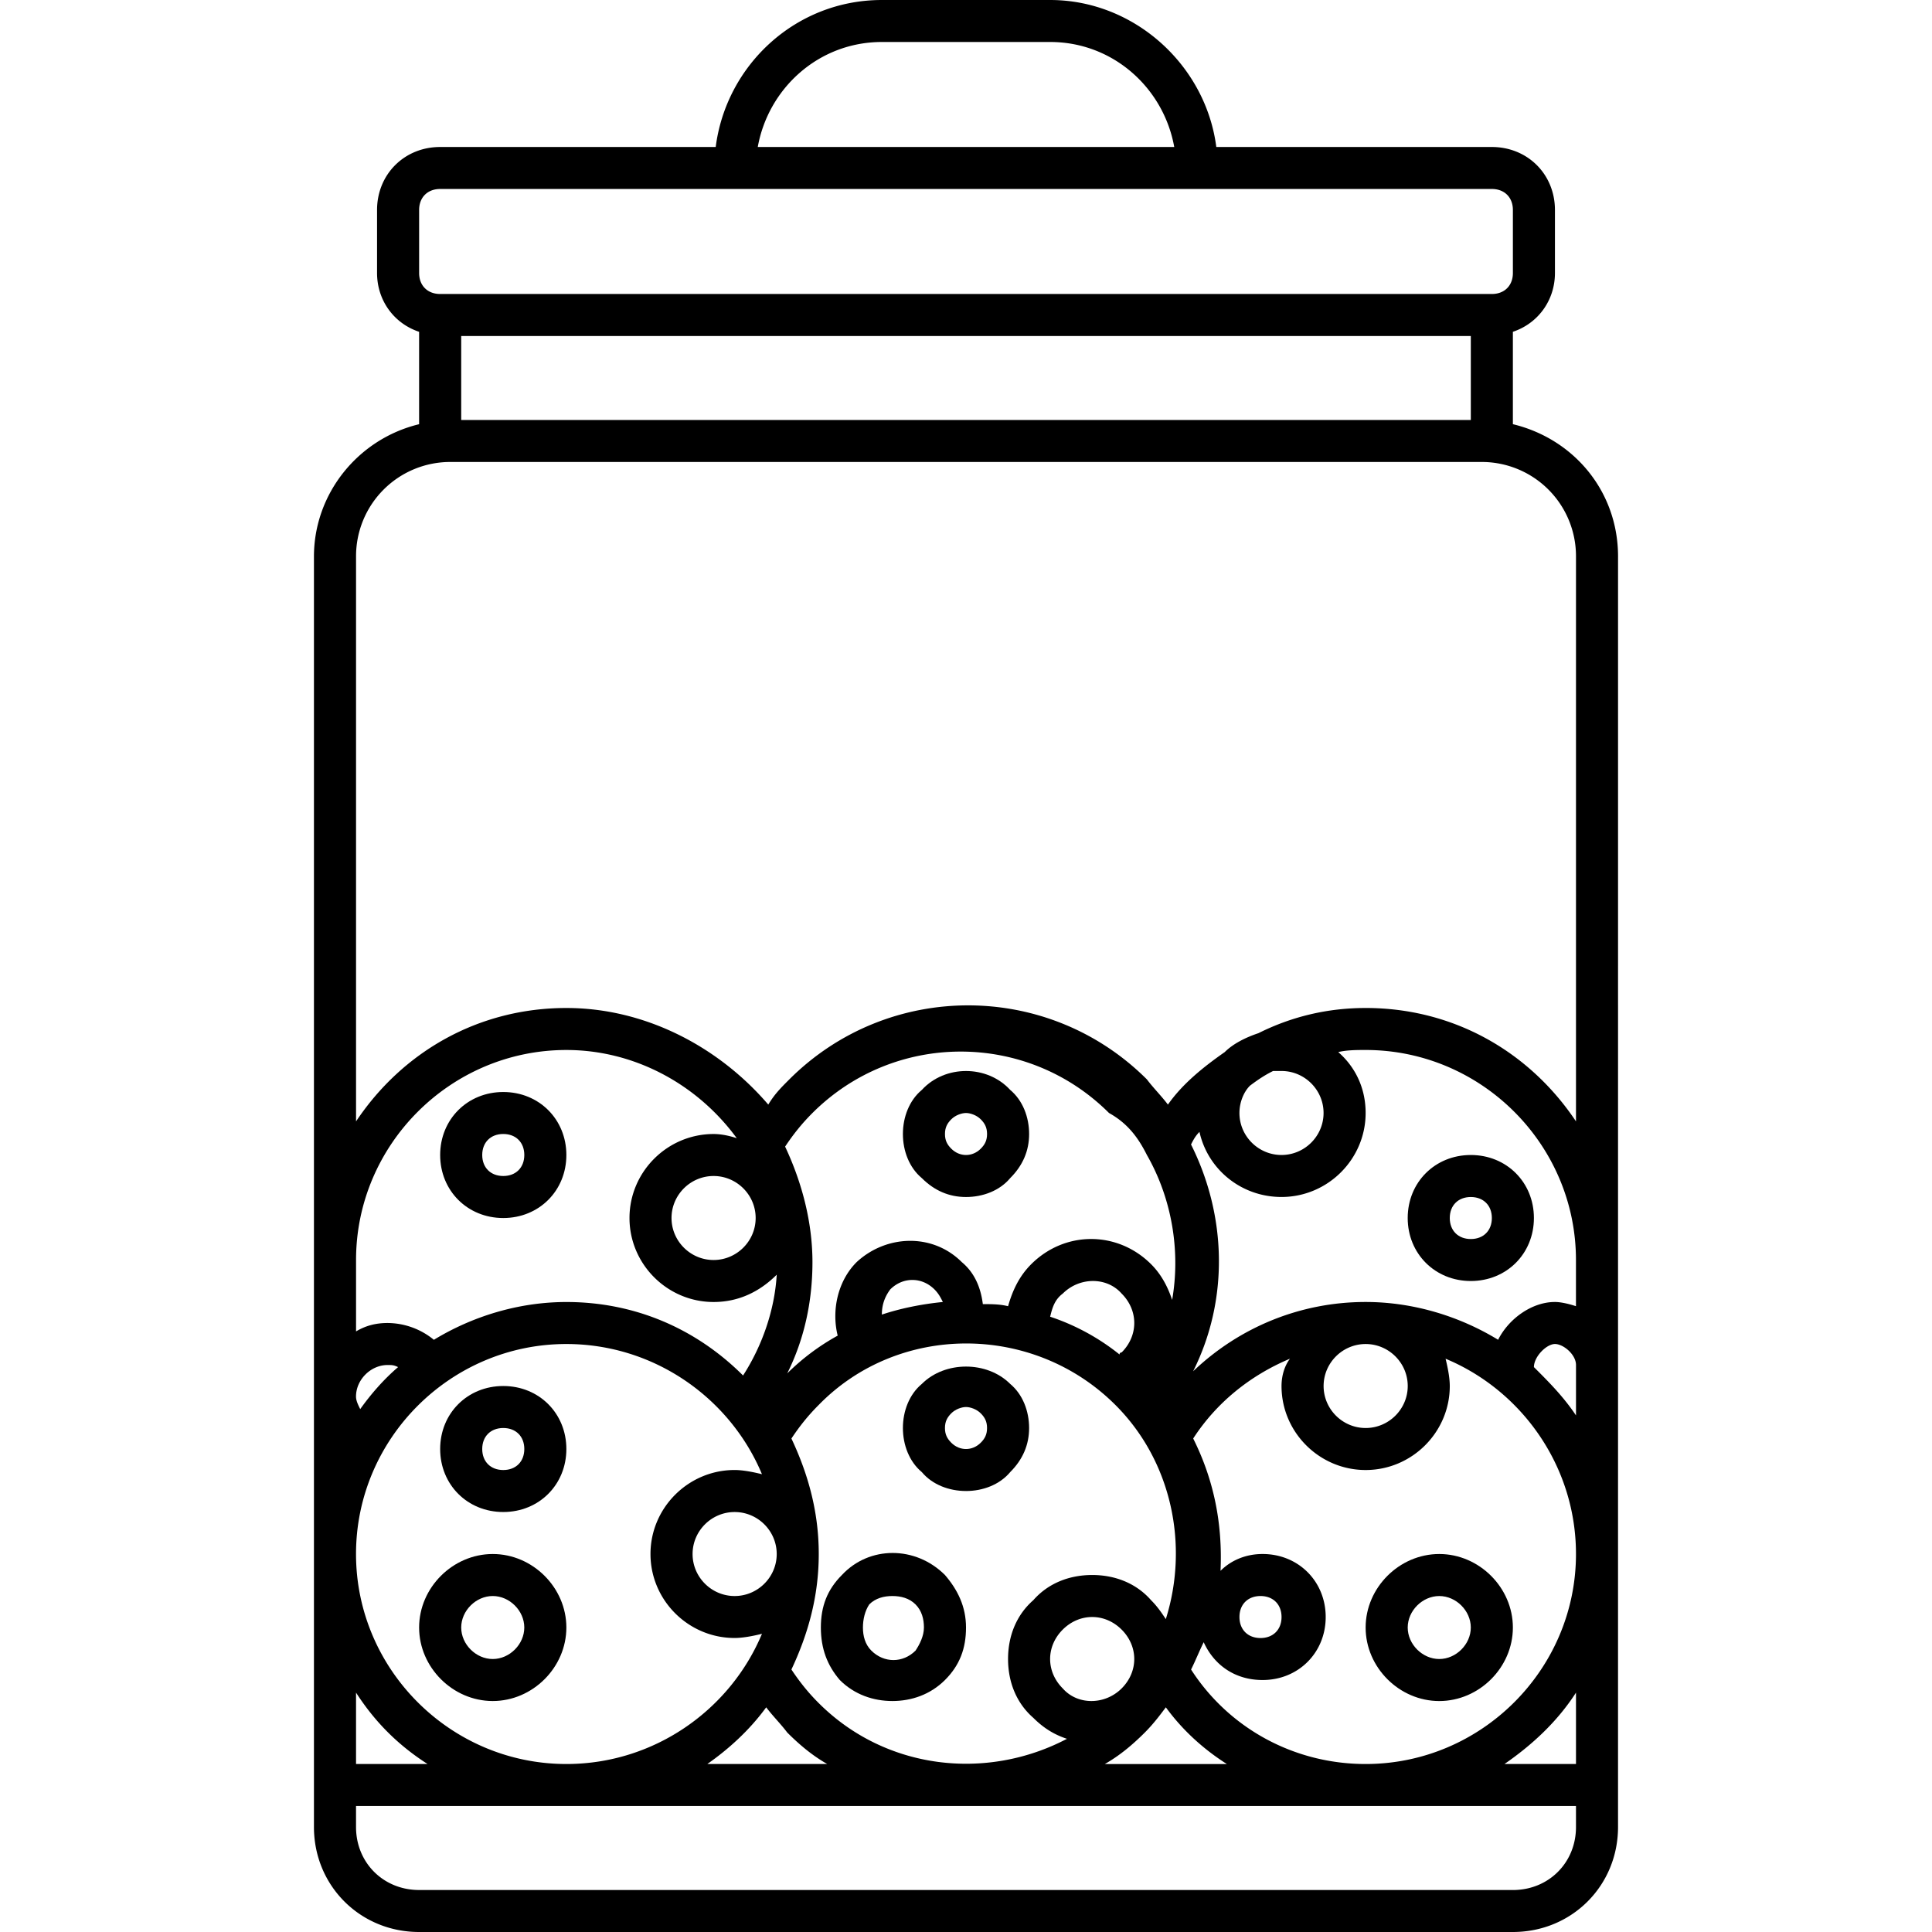 <svg width="200pt" height="200pt" viewBox="0 0 200 200" xmlns="http://www.w3.org/2000/svg"><path d="M156.613 43.913v-9.566c2.612-.869 4.354-3.26 4.354-6.087v-6.522c0-3.696-2.831-6.522-6.533-6.522l-28.523.001C124.822 6.74 117.419 0 108.711 0H91.29c-8.928 0-16.113 6.739-17.2 15.217H45.564c-3.701 0-6.532 2.827-6.532 6.522v6.523c0 2.826 1.742 5.217 4.354 6.087v9.565C37.073 45.437 32.5 51.088 32.5 57.611v131.52c0 6.086 4.79 10.869 10.887 10.869h113.224c6.097 0 10.887-4.783 10.887-10.87v-4.347l.002-127.176c0-6.739-4.573-12.174-10.887-13.696zm-108.87-9.13h104.515v8.694H47.743zM91.291 4.347h17.42c6.532 0 11.756 4.783 12.846 10.87H78.444c1.09-6.087 6.315-10.87 12.848-10.87zm-47.903 17.39c0-1.304.87-2.174 2.178-2.174h108.87c1.306 0 2.178.869 2.178 2.174v6.523c0 1.304-.87 2.174-2.178 2.174H45.566c-1.306 0-2.178-.869-2.178-2.174zm88.402 89.132h.87c2.396 0 4.355 1.956 4.355 4.347 0 2.392-1.96 4.348-4.354 4.348s-4.355-1.956-4.355-4.348c0-1.087.436-2.174 1.09-2.826.87-.652 1.523-1.086 2.394-1.521zm-7.621 6.304c.87 3.912 4.354 6.738 8.491 6.738 4.79 0 8.71-3.912 8.71-8.695 0-2.608-1.09-4.782-2.832-6.303.872-.219 1.961-.219 2.831-.219 11.976 0 21.774 9.783 21.774 21.74v4.783c-.653-.217-1.525-.436-2.178-.436-2.395 0-4.79 1.74-5.88 3.913-3.918-2.392-8.708-3.913-13.717-3.913-6.75 0-13.065 2.609-17.856 7.174 3.702-7.39 3.485-16.087-.217-23.478.22-.434.438-.87.874-1.304zM37.29 145.87c-.217-.435-.436-.869-.436-1.304 0-1.74 1.525-3.26 3.265-3.26.436 0 .653 0 1.09.217-1.524 1.304-2.83 2.825-3.92 4.347zm21.34-6.738c9.144 0 16.983 5.651 20.248 13.478-.87-.217-1.959-.436-2.83-.436-4.791 0-8.71 3.913-8.71 8.695s3.919 8.695 8.71 8.695c.87 0 1.959-.216 2.83-.435-3.265 7.828-11.104 13.481-20.249 13.481-11.976 0-21.774-9.782-21.774-21.74s9.798-21.738 21.774-21.738zm19.595-13.045c0 2.392-1.96 4.348-4.354 4.348-2.396 0-4.355-1.957-4.355-4.348s1.96-4.347 4.355-4.347c2.395 0 4.354 1.956 4.354 4.347zm13.935 7.391c1.307-1.304 3.266-1.304 4.574 0 .436.435.653.87.87 1.304-2.178.217-4.354.652-6.314 1.304 0-.868.218-1.737.87-2.608zm23.3 11.957c5.879 5.87 7.62 14.566 5.225 22.175-.436-.652-.87-1.304-1.525-1.956-1.524-1.74-3.7-2.61-6.096-2.61-2.395 0-4.574.869-6.097 2.608-1.742 1.523-2.614 3.697-2.614 6.089 0 2.391.87 4.566 2.613 6.087 1.089 1.087 2.178 1.74 3.484 2.174-8.275 4.348-18.726 3.26-25.693-3.695-1.089-1.087-1.959-2.175-2.83-3.479 1.741-3.697 2.83-7.61 2.83-11.957s-1.089-8.261-2.83-11.957c.87-1.304 1.741-2.391 2.83-3.479 8.273-8.478 22.21-8.478 30.702 0zm.652 29.35c-1.742 1.739-4.573 1.739-6.096 0-.872-.871-1.308-1.957-1.308-3.044s.436-2.175 1.306-3.044c.872-.87 1.961-1.304 3.05-1.304 1.089 0 2.178.435 3.048 1.304.87.87 1.306 1.957 1.306 3.044s-.435 2.173-1.306 3.043zm0-34.785s-.217 0-.217.217a23.135 23.135 0 0 0-7.185-3.912c.217-.869.436-1.74 1.306-2.392 1.742-1.739 4.573-1.739 6.097 0 .87.87 1.306 1.957 1.306 3.044s-.436 2.174-1.306 3.043zM76.05 165.22c-2.395 0-4.354-1.957-4.354-4.348s1.96-4.347 4.354-4.347c2.396 0 4.355 1.956 4.355 4.347.001 2.391-1.96 4.348-4.355 4.348zm3.267 11.521c.653.87 1.525 1.74 2.178 2.609 1.307 1.304 2.613 2.391 4.138 3.26H73.22c2.176-1.521 4.354-3.477 6.097-5.869zm39.193 2.609c.87-.87 1.525-1.74 2.178-2.609 1.743 2.392 3.919 4.348 6.314 5.87h-12.629c1.524-.87 2.83-1.956 4.138-3.261zm4.79-6.521c.437-.869.87-1.956 1.307-2.827 1.089 2.392 3.265 3.913 6.097 3.913 3.7 0 6.532-2.827 6.532-6.522 0-3.696-2.831-6.523-6.532-6.523-1.743 0-3.266.652-4.355 1.74.217-4.783-.653-9.348-2.83-13.697 2.394-3.695 5.878-6.522 10.016-8.26-.655.871-.872 1.958-.872 2.827 0 4.783 3.919 8.695 8.709 8.695 4.79 0 8.709-3.912 8.709-8.695 0-.869-.218-1.956-.436-2.826 7.838 3.26 13.5 11.086 13.5 20.216 0 11.958-9.799 21.74-21.775 21.74-7.4.001-14.15-3.694-18.07-9.78zm5.008-5.435c0-1.304.87-2.174 2.178-2.174 1.306 0 2.178.868 2.178 2.174 0 1.304-.87 2.175-2.178 2.175-1.307-.002-2.178-.87-2.178-2.175zm17.42-23.914c0 2.391-1.96 4.347-4.355 4.347s-4.354-1.956-4.354-4.347 1.96-4.347 4.354-4.347 4.355 1.956 4.355 4.347zm-27-23.914c2.612 4.566 3.484 10 2.612 15-.436-1.304-1.089-2.608-2.178-3.695-3.484-3.479-8.928-3.479-12.412 0-1.306 1.304-1.96 2.827-2.395 4.347-.87-.216-1.742-.216-2.612-.216-.218-1.74-.87-3.26-2.178-4.348-3.049-3.043-7.839-2.826-10.887 0-1.96 1.956-2.613 5-1.96 7.61a23.494 23.494 0 0 0-5.226 3.912c1.742-3.479 2.613-7.391 2.613-11.522 0-4.13-1.09-8.261-2.831-11.957.87-1.304 1.742-2.391 2.83-3.479 8.492-8.478 22.21-8.478 30.702 0 1.963 1.088 3.052 2.61 3.922 4.348zm-44.855-2.173c-4.79 0-8.708 3.912-8.708 8.695 0 4.782 3.918 8.695 8.708 8.695 2.613 0 4.79-1.087 6.533-2.827-.217 3.696-1.525 7.391-3.484 10.435-4.79-4.781-11.106-7.607-18.29-7.607-5.007 0-9.798 1.523-13.718 3.913a7.614 7.614 0 0 0-4.79-1.74c-1.09 0-2.178.217-3.266.87v-7.392c0-11.957 9.798-21.74 21.774-21.74 6.969 0 13.5 3.48 17.637 9.131-.653-.217-1.525-.433-2.395-.433zM44.26 182.61h-7.403v-7.39c1.96 3.043 4.355 5.434 7.403 7.39zm118.886 6.522c0 3.696-2.832 6.523-6.533 6.523l-113.224-.002c-3.702 0-6.533-2.827-6.533-6.522v-2.175h126.289zm0-6.522h-7.403c2.83-1.956 5.443-4.347 7.403-7.39zm-4.355-41.087c0-1.088 1.306-2.392 2.178-2.392.87 0 2.178 1.087 2.178 2.175v5.218c-1.308-1.958-2.83-3.48-4.356-5.002zm-17.42-37.176c-3.918 0-7.621.87-11.104 2.609-1.306.435-2.612 1.087-3.484 1.956-2.178 1.522-4.354 3.26-5.88 5.435-.652-.87-1.524-1.74-2.177-2.609-10.234-10.217-26.782-10.217-37.016 0-.87.87-1.524 1.523-2.178 2.609-5.223-6.086-12.844-10-20.9-10-9.145 0-16.984 4.566-21.774 11.739v-58.48a9.75 9.75 0 0 1 9.798-9.782h106.692a9.75 9.75 0 0 1 9.798 9.783v58.479c-4.79-7.174-12.628-11.74-21.774-11.74z"/><path d="M51.01 176.089c4.137 0 7.62-3.48 7.62-7.61 0-4.13-3.483-7.608-7.62-7.608s-7.623 3.479-7.623 7.608c0 4.13 3.485 7.61 7.622 7.61zm0-10.87c1.741 0 3.265 1.522 3.265 3.26 0 1.74-1.524 3.262-3.266 3.262s-3.265-1.523-3.265-3.262c0-1.738 1.523-3.26 3.265-3.26zM52.098 156.523c3.701 0 6.532-2.826 6.532-6.522s-2.83-6.522-6.532-6.522-6.533 2.826-6.533 6.522 2.831 6.522 6.533 6.522zm0-8.696c1.306 0 2.178.868 2.178 2.174 0 1.304-.87 2.175-2.178 2.175-1.306 0-2.178-.87-2.178-2.175 0-1.304.872-2.174 2.178-2.174zM86.936 173.915c1.525 1.522 3.484 2.174 5.444 2.174 1.959 0 3.918-.652 5.443-2.174 1.525-1.523 2.178-3.26 2.178-5.435s-.87-3.913-2.178-5.435c-3.048-3.043-7.839-3.043-10.67 0-1.525 1.522-2.178 3.26-2.178 5.435.002 2.174.655 3.914 1.961 5.435zm3.048-7.827c.653-.652 1.525-.868 2.396-.868.87 0 1.742.216 2.395.868.653.653.87 1.523.87 2.392s-.436 1.74-.87 2.391c-1.306 1.304-3.266 1.304-4.574 0-.653-.652-.87-1.522-.87-2.391s.219-1.738.653-2.392zM100 154.35c1.742 0 3.485-.653 4.574-1.957 1.306-1.304 1.959-2.827 1.959-4.566s-.653-3.479-1.96-4.566c-2.395-2.392-6.749-2.392-9.144 0-1.308 1.087-1.961 2.826-1.961 4.566s.653 3.479 1.96 4.566c1.088 1.304 2.83 1.956 4.572 1.956zm-1.525-8.044c.436-.435 1.09-.652 1.525-.652s1.09.217 1.525.652.653.869.653 1.522-.217 1.088-.653 1.523c-.87.869-2.178.869-3.048 0-.436-.437-.655-.872-.655-1.524s.22-1.087.654-1.521zM148.992 160.871c-4.138 0-7.622 3.479-7.622 7.61s3.484 7.61 7.622 7.61 7.621-3.48 7.621-7.61-3.484-7.61-7.621-7.61zm0 10.87c-1.742 0-3.266-1.523-3.266-3.26 0-1.74 1.525-3.26 3.266-3.26 1.742 0 3.265 1.522 3.265 3.26 0 1.737-1.523 3.26-3.265 3.26zM52.098 113.044c-3.702 0-6.533 2.827-6.533 6.522 0 3.696 2.831 6.523 6.533 6.523s6.532-2.827 6.532-6.523c0-3.697-2.83-6.522-6.532-6.522zm0 8.695c-1.306 0-2.178-.869-2.178-2.174 0-1.304.87-2.175 2.178-2.175 1.306 0 2.178.87 2.178 2.175-.002 1.305-.872 2.174-2.178 2.174zM95.428 112.827c-1.306 1.087-1.96 2.826-1.96 4.566s.654 3.479 1.96 4.566c1.306 1.304 2.83 1.956 4.573 1.956s3.484-.652 4.573-1.956c1.307-1.304 1.96-2.827 1.96-4.566s-.653-3.479-1.96-4.566c-2.395-2.608-6.75-2.608-9.146 0zm6.098 6.087c-.87.869-2.178.869-3.048 0-.436-.434-.655-.869-.655-1.521 0-.652.217-1.087.653-1.523s1.09-.652 1.525-.652 1.09.217 1.525.652.653.87.653 1.523c0 .652-.218 1.087-.653 1.52zM152.258 132.61c3.701 0 6.532-2.827 6.532-6.522s-2.83-6.523-6.532-6.523-6.533 2.827-6.533 6.523c.002 3.695 2.831 6.522 6.533 6.522zm0-8.695c1.306 0 2.178.869 2.178 2.174 0 1.304-.87 2.175-2.178 2.175-1.306 0-2.178-.869-2.178-2.175.001-1.305.872-2.174 2.178-2.174z"/></svg>